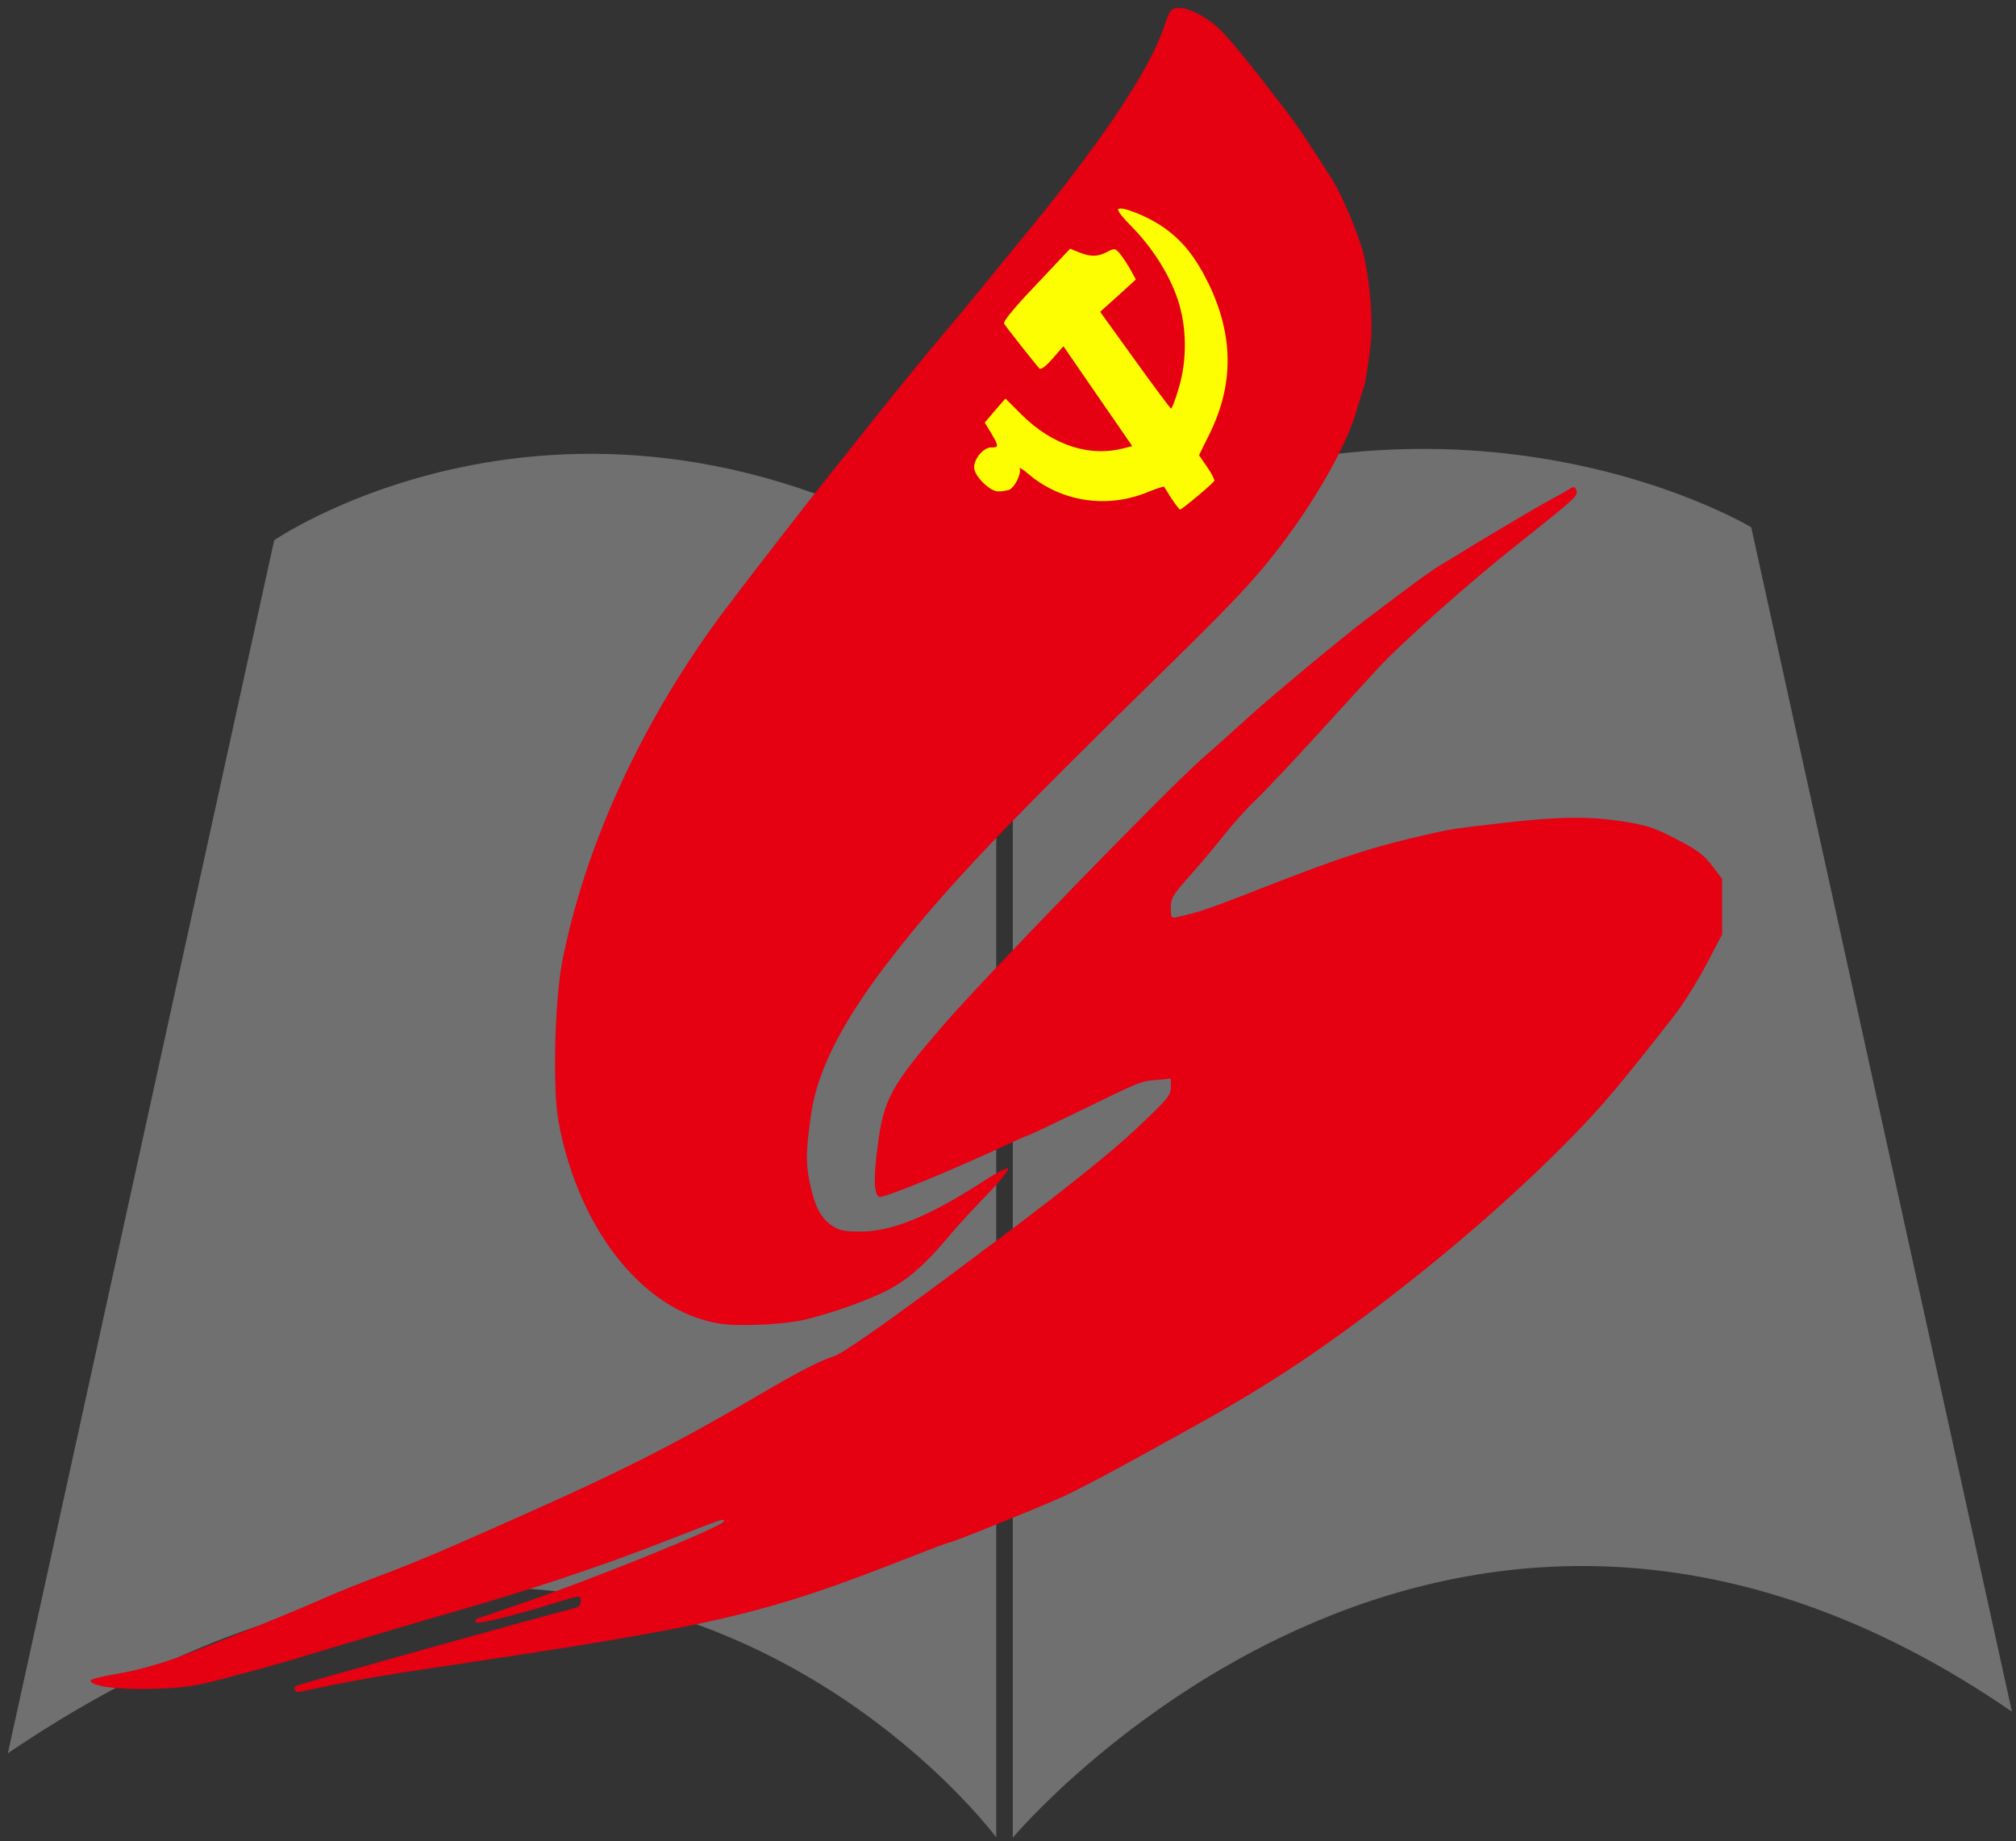 <?xml version="1.0" encoding="UTF-8"?>
<svg width="173px" height="158px" viewBox="0 0 173 158" version="1.1" xmlns="http://www.w3.org/2000/svg" xmlns:xlink="http://www.w3.org/1999/xlink">
    <rect x="0" y="0" width="173" height="158" fill="#333333" stroke="none"/>
    <!-- Generator: Sketch 59 (86127) - https://sketch.com -->
    <title>ico-liangxin</title>
    <desc>Created with Sketch.</desc>
    <g id="页面-1" stroke="none" stroke-width="1" fill="none" fill-rule="evenodd">
        <g id="ico-liangxin" transform="translate(0.594, 0.508)" fill-rule="nonzero">
            <path d="M22.935,45.852 C22.935,45.852 50.696,26.753 84.897,49.85 L84.897,157.162 C84.897,157.162 52.961,114.122 0.082,149.944 L22.935,45.852 Z M149.684,44.738 C149.684,44.738 121.393,27.692 86.317,47.88 L86.317,157.191 C86.317,157.191 123.406,112.937 172.056,146.375 L149.684,44.738 Z" id="形状" fill-opacity="0.3" fill="#FFFFFF"></path>
            <path d="M24.703,144.51 C24.636,144.399 24.681,144.244 24.792,144.177 C25.081,143.999 46.334,138.07 48.644,137.514 C49.044,137.425 49.244,137.225 49.244,136.937 C49.244,136.382 49.2,136.382 47.334,136.959 C43.625,138.114 40.449,138.891 40.272,138.713 C40.139,138.58 40.183,138.469 40.383,138.38 C40.561,138.336 42.182,137.758 44.025,137.136 C50.266,135.026 61.747,130.362 61.548,130.007 C61.415,129.807 61.659,129.741 56.573,131.717 C50.976,133.916 44.403,136.092 37.918,137.935 C35.941,138.49 29.656,140.356 24.815,141.821 C23.66,142.176 21.106,142.887 19.152,143.398 C15.976,144.242 15.288,144.331 12.489,144.42 C9.402,144.509 7.092,144.176 7.203,143.687 C7.225,143.576 8.291,143.309 9.579,143.11 C10.912,142.888 13.044,142.311 14.62,141.733 C17.307,140.756 25.28,137.536 27.701,136.425 C28.367,136.136 30.122,135.426 31.588,134.87 C35.186,133.515 37.518,132.516 43.803,129.718 C52.997,125.632 57.528,123.322 65.123,118.858 C67.877,117.237 69.92,116.193 71.008,115.86 C72.453,115.414 85.733,105.341 83.867,106.732 C82.001,108.124 92.728,100.292 96.837,96.427 C99.591,93.829 99.88,93.495 99.88,92.807 L99.88,92.052 L98.725,92.163 C97.281,92.274 97.392,92.23 92.062,94.828 C89.641,96.005 87.62,96.96 87.554,96.96 C87.488,96.96 86.666,97.315 85.733,97.76 C81.114,99.914 75.206,102.335 74.873,102.202 C74.407,102.024 74.34,100.67 74.718,97.871 C75.229,93.807 75.851,92.696 80.381,87.433 C84.001,83.258 99.28,67.512 102.501,64.647 C103.478,63.803 105.255,62.204 106.476,61.094 C108.608,59.162 114.471,54.298 116.536,52.721 C121.022,49.323 122.11,48.546 122.976,48.013 C123.531,47.68 124.131,47.325 124.309,47.213 C126.063,46.103 130.905,43.238 131.86,42.705 C132.52,42.357 133.171,41.994 133.814,41.617 C134.48,41.195 134.525,41.195 134.68,41.573 C134.858,42.039 134.613,42.239 129.283,46.481 C125.463,49.501 119.6,54.72 117.601,56.897 C116.935,57.63 114.603,60.162 112.449,62.538 C110.273,64.914 107.918,67.424 107.208,68.09 C106.497,68.756 105.231,70.155 104.41,71.199 C103.438,72.419 102.43,73.612 101.39,74.775 C100.035,76.307 99.88,76.574 99.88,77.396 C99.88,78.284 99.902,78.307 100.502,78.173 C102.19,77.795 102.967,77.529 105.921,76.396 C114.56,72.998 116.936,72.221 122.422,70.977 C123.91,70.644 124.51,70.555 128.574,70.089 C133.349,69.556 135.77,69.534 138.79,70 C140.722,70.311 141.411,70.533 143.276,71.51 C145.053,72.421 145.63,72.865 146.319,73.775 L147.185,74.908 L147.185,79.683 L145.83,82.259 C145.097,83.658 143.876,85.613 143.121,86.59 C138.479,92.52 137.014,94.274 134.415,96.939 C129.44,102.047 123.155,107.488 116.426,112.507 C111.651,116.083 107.565,118.725 102.101,121.768 C95.039,125.699 91.663,127.498 90.086,128.164 C87.31,129.363 81.18,131.828 80.98,131.828 C80.869,131.828 79.359,132.383 77.627,133.072 C64.724,138.136 61.059,138.979 35.808,142.733 C33.254,143.111 29.745,143.71 28.057,144.066 C24.459,144.821 24.881,144.754 24.703,144.51 L24.703,144.51 Z" id="路径" fill="#E50012"></path>
            <path d="M61.791,113.151 C55.04,112.507 49.11,105.356 47.333,95.739 C46.822,92.963 47,85.434 47.644,82.081 C49.598,71.976 54.617,61.116 61.658,51.766 C63.435,49.39 69.009,42.216 70.342,40.551 C70.786,39.996 72.741,37.553 74.673,35.11 C76.627,32.667 79.115,29.602 80.225,28.314 C81.461,26.853 82.683,25.38 83.889,23.894 C84.882,22.667 85.881,21.446 86.887,20.23 C93.838,11.813 98.036,5.572 99.324,1.708 C99.746,0.442 99.901,0.242 100.39,0.176 C101.212,0.065 102.766,0.82 103.877,1.819 C104.788,2.641 106.475,4.706 109.54,8.704 C110.717,10.236 111.583,11.524 113.76,14.945 C114.604,16.322 115.981,19.564 116.403,21.252 C117.003,23.717 117.269,27.293 116.98,29.447 C116.625,32.112 116.602,32.245 116.336,33.045 C116.203,33.445 115.936,34.333 115.736,34.999 C114.959,37.553 112.871,41.351 110.362,44.882 C107.852,48.391 105.92,50.523 99.88,56.43 C85.644,70.355 80.625,75.618 76.028,81.526 C71.853,86.856 69.588,91.209 69.032,94.962 C68.566,98.138 68.543,99.293 68.877,100.914 C69.321,103.024 69.81,103.979 70.765,104.645 C71.431,105.089 71.809,105.178 73.275,105.178 C75.962,105.178 79.249,103.823 83.846,100.825 C84.868,100.159 85.8,99.67 85.911,99.759 C86.044,99.826 85.223,100.869 84.068,102.046 C82.935,103.223 81.447,104.822 80.803,105.622 C78.76,108.043 77.338,109.286 75.517,110.241 C73.874,111.085 70.676,112.218 68.41,112.751 C66.944,113.107 63.412,113.307 61.791,113.151 L61.791,113.151 Z M102.078,41.684 L103.277,40.618 L102.566,39.596 L101.855,38.552 L102.766,36.709 C104.876,32.445 104.831,28.292 102.633,23.717 C101.434,21.207 99.901,19.586 97.814,18.587 C97.014,18.209 96.304,17.899 96.215,17.899 C96.126,17.899 96.593,18.476 97.237,19.187 C97.881,19.875 98.836,21.119 99.347,21.919 C101.59,25.361 102.123,29.448 100.857,33.223 C100.502,34.267 100.124,35.111 99.991,35.089 C99.791,35.089 93.795,27.027 93.506,26.361 C93.439,26.152 93.522,25.924 93.706,25.806 C93.884,25.673 94.572,25.073 95.216,24.496 L96.415,23.43 L96.015,22.719 C95.238,21.253 95.127,21.187 94.416,21.564 C93.616,21.986 92.972,21.986 91.995,21.586 L91.262,21.275 L88.553,24.14 C86.799,26.006 85.91,27.094 86.021,27.271 C86.11,27.426 86.776,28.293 87.509,29.181 L88.819,30.802 L89.707,29.78 C90.462,28.936 90.662,28.803 90.906,29.047 C91.061,29.202 92.483,31.223 94.082,33.533 C96.192,36.598 96.925,37.819 96.747,38.019 C96.436,38.397 94.193,38.752 92.994,38.619 C90.795,38.375 88.064,36.82 86.354,34.888 L85.688,34.133 L85.044,34.955 L84.378,35.777 L84.933,36.732 C85.599,37.842 85.488,38.331 84.578,38.331 C83.401,38.331 83.046,39.73 84.001,40.663 C84.734,41.396 85.755,41.396 86.244,40.663 C86.444,40.374 86.533,39.93 86.444,39.686 C86.222,38.931 86.755,38.953 87.665,39.73 C90.441,42.084 94.305,42.706 97.748,41.329 C98.548,41.018 99.303,40.796 99.414,40.885 C99.547,40.952 99.858,41.396 100.125,41.884 C100.414,42.373 100.68,42.772 100.747,42.772 C100.812,42.772 101.411,42.284 102.078,41.684 L102.078,41.684 Z" id="形状" fill="#E50012"></path>
            <path d="M99.945,42.284 C99.612,41.751 99.323,41.285 99.301,41.262 C99.257,41.218 98.568,41.44 97.769,41.773 C94.304,43.15 90.44,42.528 87.664,40.174 C87.175,39.752 86.842,39.552 86.909,39.73 C87.064,40.152 86.465,41.351 85.998,41.529 C85.798,41.596 85.376,41.662 85.065,41.662 C84.332,41.662 83,40.329 83,39.597 C83,38.842 83.8,37.887 84.466,37.887 C85.132,37.887 85.132,37.82 84.466,36.666 L83.911,35.755 L84.799,34.711 L85.687,33.689 L87.108,35.11 C89.773,37.731 92.949,38.752 95.947,37.93 L96.569,37.775 L93.615,33.489 L90.661,29.203 L89.728,30.269 C89.151,30.935 88.729,31.246 88.595,31.113 C88.129,30.58 85.73,27.537 85.575,27.271 C85.464,27.093 86.397,25.938 88.329,23.918 L91.238,20.831 L91.993,21.142 C92.97,21.542 93.614,21.542 94.436,21.098 C95.08,20.765 95.124,20.787 95.591,21.365 C95.858,21.72 96.257,22.32 96.479,22.742 L96.879,23.475 L95.347,24.874 L93.815,26.251 L96.791,30.382 C98.434,32.669 99.834,34.535 99.9,34.557 C99.967,34.557 100.278,33.78 100.544,32.847 C101.299,30.36 101.255,27.517 100.455,25.141 C99.722,22.987 98.256,20.699 96.524,18.945 C95.791,18.212 95.258,17.546 95.369,17.435 C95.636,17.168 97.856,18.035 99.167,18.945 C100.855,20.1 101.965,21.499 103.098,23.786 C105.274,28.272 105.297,32.47 103.209,36.711 L102.298,38.554 L102.986,39.553 C103.364,40.108 103.652,40.641 103.608,40.752 C103.519,40.974 100.832,43.217 100.676,43.217 C100.612,43.216 100.279,42.794 99.945,42.284 Z" id="路径" fill="#FCFE01"></path>
        </g>
    </g>
</svg>
